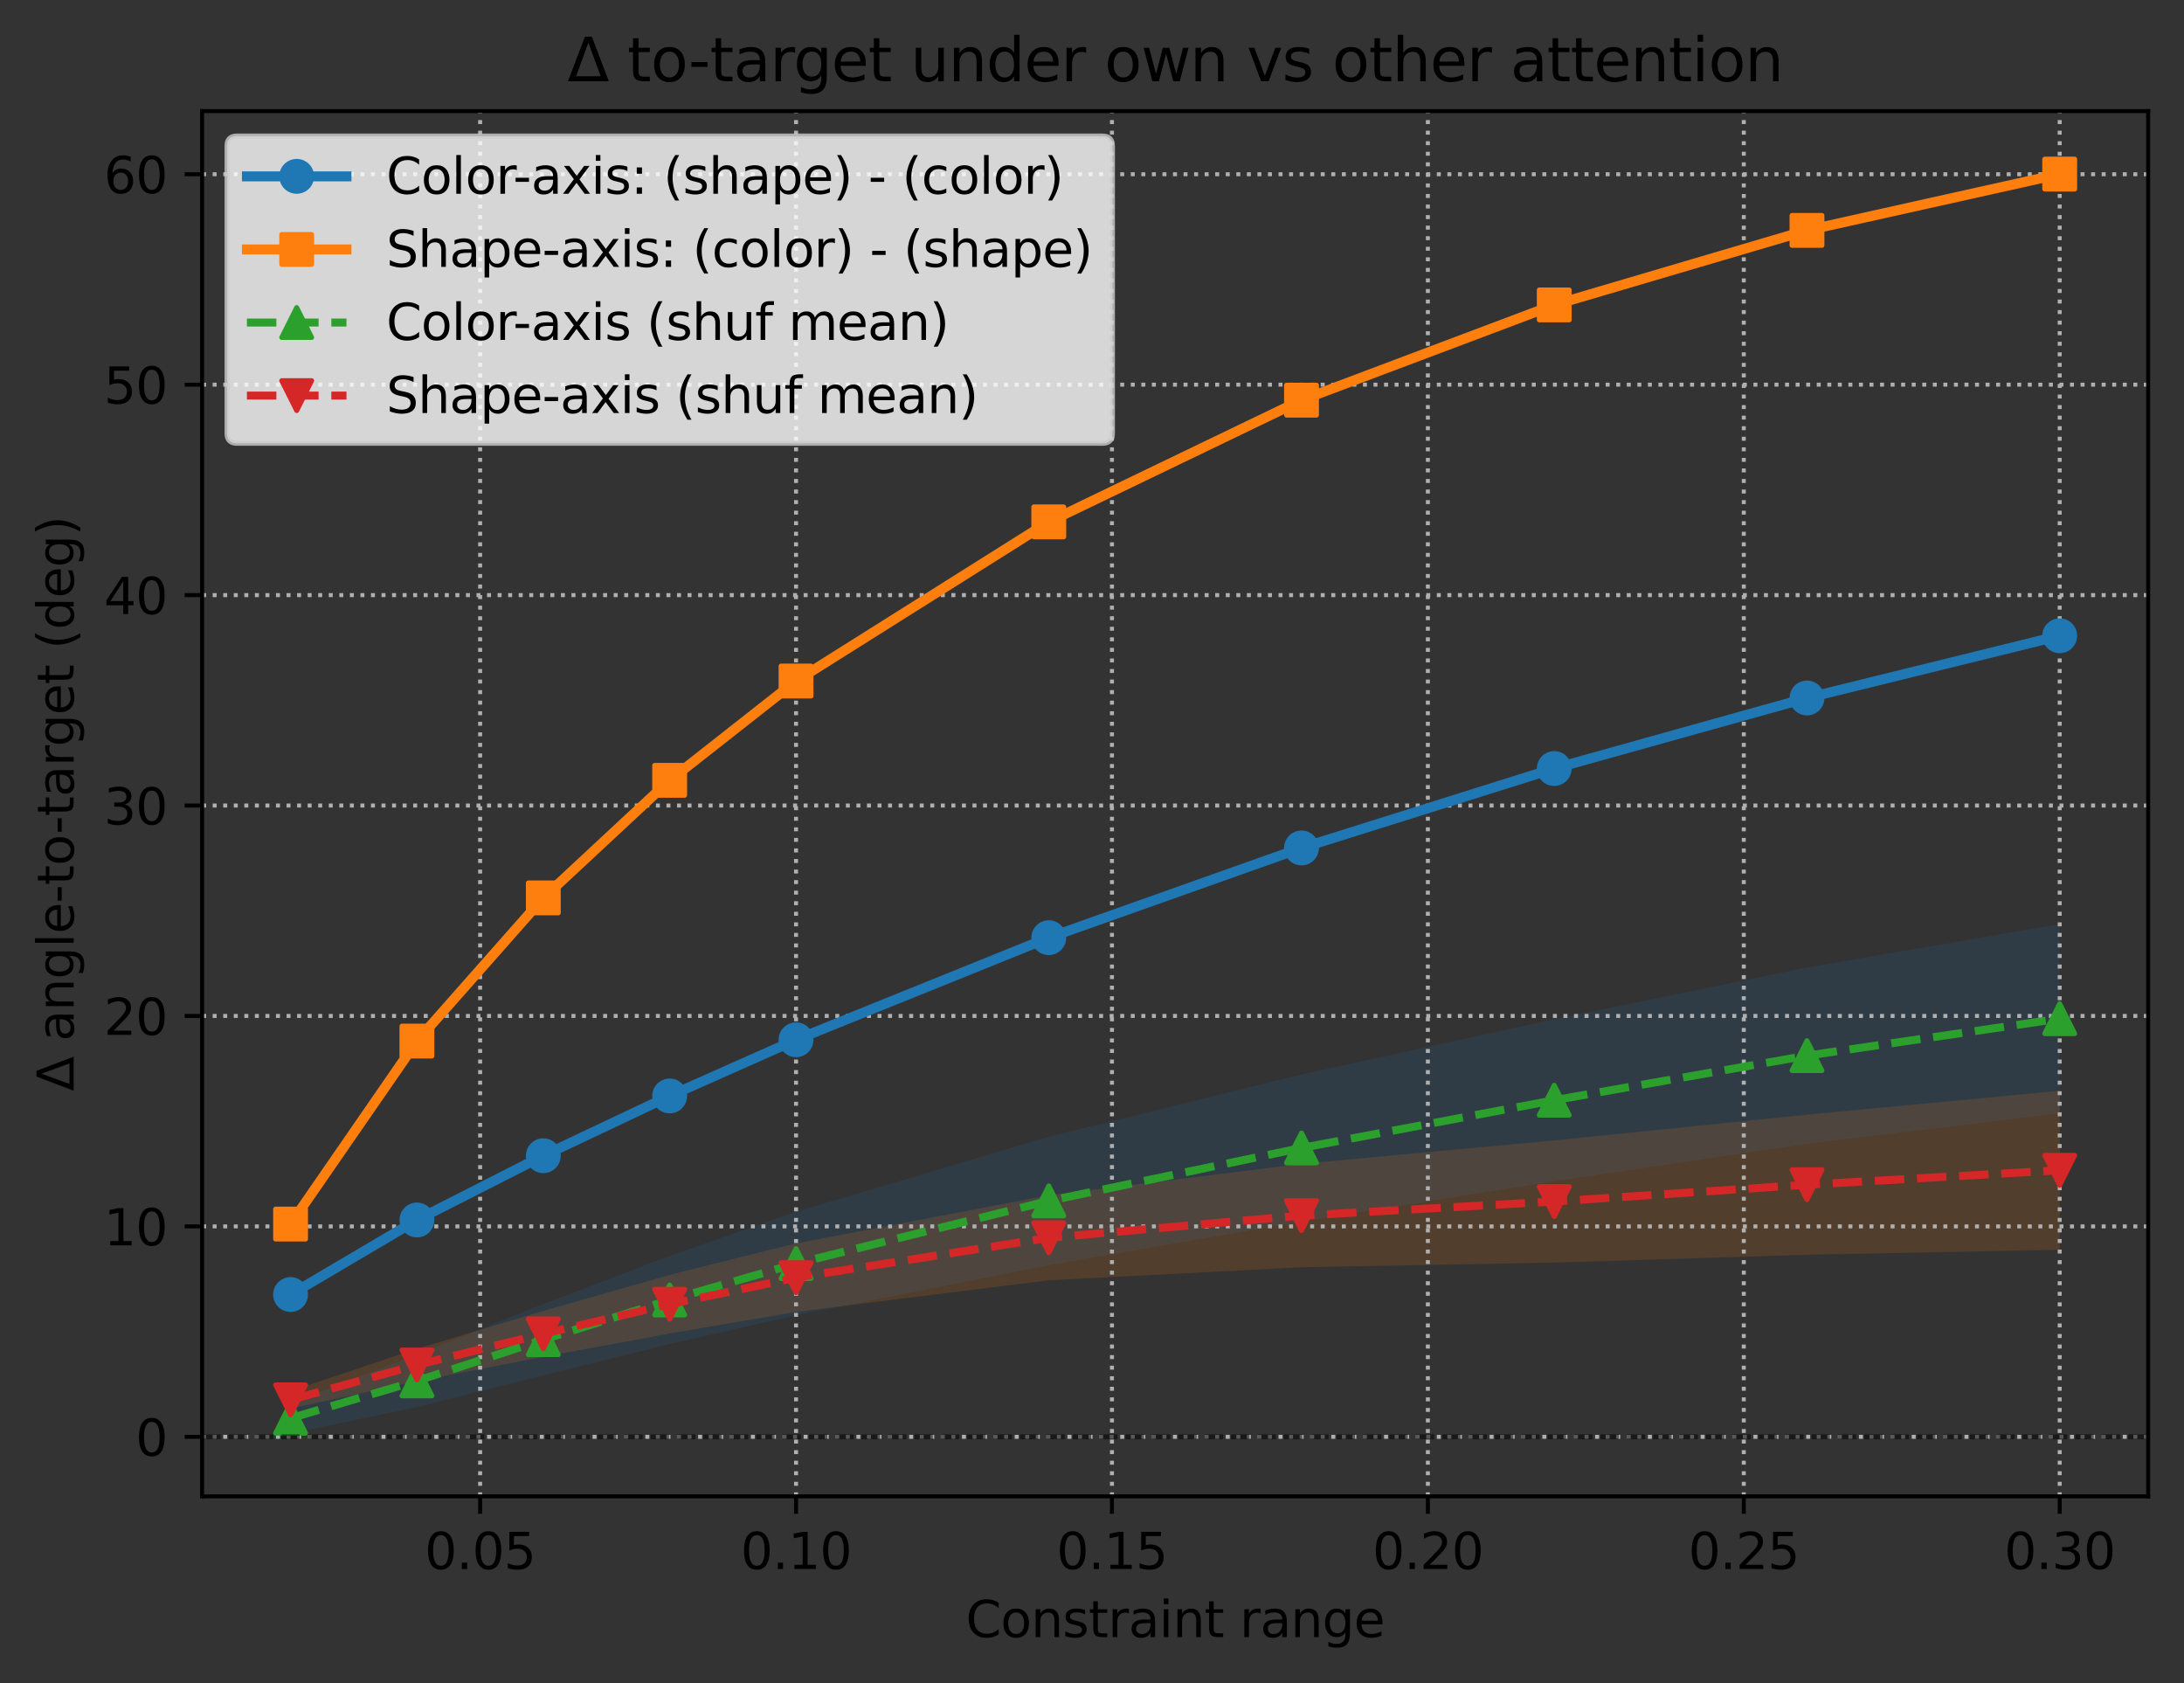 <?xml version="1.0" encoding="utf-8" standalone="no"?>
<!DOCTYPE svg PUBLIC "-//W3C//DTD SVG 1.1//EN"
  "http://www.w3.org/Graphics/SVG/1.1/DTD/svg11.dtd">
<svg xmlns:xlink="http://www.w3.org/1999/xlink" width="438.743pt" height="338.074pt" viewBox="0 0 438.743 338.074" xmlns="http://www.w3.org/2000/svg" version="1.1">
 <rect x="0" y="0" width="438.743" height="338.074" fill="#333333" stroke="none"/>
 <defs>
  <style type="text/css">*{stroke-linejoin: round; stroke-linecap: butt}</style>
 </defs>
 <g id="figure_1">
  <g id="patch_1">
   <path d="M 0 338.074 
L 438.743 338.074 
L 438.743 0 
L 0 0 
L 0 338.074 
z
" style="fill: none"/>
  </g>
  <g id="axes_1">
   <g id="patch_2">
    <path d="M 40.603 300.518 
L 431.543 300.518 
L 431.543 22.318 
L 40.603 22.318 
L 40.603 300.518 
z
" style="fill: none"/>
   </g>
   <g id="FillBetweenPolyCollection_1">
    <path d="M 58.373 281.789 
L 58.373 287.873 
L 83.759 282.587 
L 109.145 276.206 
L 134.53 269.927 
L 159.916 264.142 
L 210.687 254.07 
L 261.459 245.3 
L 312.23 237.211 
L 363.002 229.708 
L 413.773 223.571 
L 413.773 185.605 
L 413.773 185.605 
L 363.002 194.313 
L 312.23 204.711 
L 261.459 215.791 
L 210.687 228.298 
L 159.916 243.391 
L 134.53 252.239 
L 109.145 261.918 
L 83.759 272.067 
L 58.373 281.789 
z
" clip-path="url(#paa97d9db4c)" style="fill: #1f77b4; fill-opacity: 0.15"/>
   </g>
   <g id="FillBetweenPolyCollection_2">
    <path d="M 58.373 279.397 
L 58.373 282.879 
L 83.759 277.387 
L 109.145 272.493 
L 134.53 267.812 
L 159.916 263.473 
L 210.687 257.122 
L 261.459 254.511 
L 312.23 253.576 
L 363.002 252.004 
L 413.773 250.994 
L 413.773 219.079 
L 413.773 219.079 
L 363.002 223.868 
L 312.23 229.037 
L 261.459 233.751 
L 210.687 240.055 
L 159.916 249.724 
L 134.53 256.053 
L 109.145 263.281 
L 83.759 270.883 
L 58.373 279.397 
z
" clip-path="url(#paa97d9db4c)" style="fill: #ff7f0e; fill-opacity: 0.15"/>
   </g>
   <g id="matplotlib.axis_1">
    <g id="xtick_1">
     <g id="line2d_1">
      <path d="M 96.452 300.518 
L 96.452 22.318 
" clip-path="url(#paa97d9db4c)" style="fill: none; stroke-dasharray: 0.8,1.32; stroke-dashoffset: 0; stroke: #b0b0b0; stroke-width: 0.8"/>
     </g>
     <g id="line2d_2">
      <defs>
       <path id="m8a2920f077" d="M 0 0 
L 0 3.5 
" style="stroke: #000000; stroke-width: 0.8"/>
      </defs>
      <g>
       <use xlink:href="#m8a2920f077" x="96.452" y="300.518" style="stroke: #000000; stroke-width: 0.8"/>
      </g>
     </g>
     <g id="text_1">
      <!-- 0.05 -->
      <g transform="translate(85.319 315.117) scale(0.1 -0.1)">
       <defs>
        <path id="DejaVuSans-30" d="M 2034 4250 
Q 1547 4250 1301 3770 
Q 1056 3291 1056 2328 
Q 1056 1369 1301 889 
Q 1547 409 2034 409 
Q 2525 409 2770 889 
Q 3016 1369 3016 2328 
Q 3016 3291 2770 3770 
Q 2525 4250 2034 4250 
z
M 2034 4750 
Q 2819 4750 3233 4129 
Q 3647 3509 3647 2328 
Q 3647 1150 3233 529 
Q 2819 -91 2034 -91 
Q 1250 -91 836 529 
Q 422 1150 422 2328 
Q 422 3509 836 4129 
Q 1250 4750 2034 4750 
z
" transform="scale(0.016)"/>
        <path id="DejaVuSans-2e" d="M 684 794 
L 1344 794 
L 1344 0 
L 684 0 
L 684 794 
z
" transform="scale(0.016)"/>
        <path id="DejaVuSans-35" d="M 691 4666 
L 3169 4666 
L 3169 4134 
L 1269 4134 
L 1269 2991 
Q 1406 3038 1543 3061 
Q 1681 3084 1819 3084 
Q 2600 3084 3056 2656 
Q 3513 2228 3513 1497 
Q 3513 744 3044 326 
Q 2575 -91 1722 -91 
Q 1428 -91 1123 -41 
Q 819 9 494 109 
L 494 744 
Q 775 591 1075 516 
Q 1375 441 1709 441 
Q 2250 441 2565 725 
Q 2881 1009 2881 1497 
Q 2881 1984 2565 2268 
Q 2250 2553 1709 2553 
Q 1456 2553 1204 2497 
Q 953 2441 691 2322 
L 691 4666 
z
" transform="scale(0.016)"/>
       </defs>
       <use xlink:href="#DejaVuSans-30"/>
       <use xlink:href="#DejaVuSans-2e" transform="translate(63.623 0)"/>
       <use xlink:href="#DejaVuSans-30" transform="translate(95.41 0)"/>
       <use xlink:href="#DejaVuSans-35" transform="translate(159.033 0)"/>
      </g>
     </g>
    </g>
    <g id="xtick_2">
     <g id="line2d_3">
      <path d="M 159.916 300.518 
L 159.916 22.318 
" clip-path="url(#paa97d9db4c)" style="fill: none; stroke-dasharray: 0.8,1.32; stroke-dashoffset: 0; stroke: #b0b0b0; stroke-width: 0.8"/>
     </g>
     <g id="line2d_4">
      <g>
       <use xlink:href="#m8a2920f077" x="159.916" y="300.518" style="stroke: #000000; stroke-width: 0.8"/>
      </g>
     </g>
     <g id="text_2">
      <!-- 0.10 -->
      <g transform="translate(148.783 315.117) scale(0.1 -0.1)">
       <defs>
        <path id="DejaVuSans-31" d="M 794 531 
L 1825 531 
L 1825 4091 
L 703 3866 
L 703 4441 
L 1819 4666 
L 2450 4666 
L 2450 531 
L 3481 531 
L 3481 0 
L 794 0 
L 794 531 
z
" transform="scale(0.016)"/>
       </defs>
       <use xlink:href="#DejaVuSans-30"/>
       <use xlink:href="#DejaVuSans-2e" transform="translate(63.623 0)"/>
       <use xlink:href="#DejaVuSans-31" transform="translate(95.41 0)"/>
       <use xlink:href="#DejaVuSans-30" transform="translate(159.033 0)"/>
      </g>
     </g>
    </g>
    <g id="xtick_3">
     <g id="line2d_5">
      <path d="M 223.38 300.518 
L 223.38 22.318 
" clip-path="url(#paa97d9db4c)" style="fill: none; stroke-dasharray: 0.8,1.32; stroke-dashoffset: 0; stroke: #b0b0b0; stroke-width: 0.8"/>
     </g>
     <g id="line2d_6">
      <g>
       <use xlink:href="#m8a2920f077" x="223.38" y="300.518" style="stroke: #000000; stroke-width: 0.8"/>
      </g>
     </g>
     <g id="text_3">
      <!-- 0.15 -->
      <g transform="translate(212.247 315.117) scale(0.1 -0.1)">
       <use xlink:href="#DejaVuSans-30"/>
       <use xlink:href="#DejaVuSans-2e" transform="translate(63.623 0)"/>
       <use xlink:href="#DejaVuSans-31" transform="translate(95.41 0)"/>
       <use xlink:href="#DejaVuSans-35" transform="translate(159.033 0)"/>
      </g>
     </g>
    </g>
    <g id="xtick_4">
     <g id="line2d_7">
      <path d="M 286.845 300.518 
L 286.845 22.318 
" clip-path="url(#paa97d9db4c)" style="fill: none; stroke-dasharray: 0.8,1.32; stroke-dashoffset: 0; stroke: #b0b0b0; stroke-width: 0.8"/>
     </g>
     <g id="line2d_8">
      <g>
       <use xlink:href="#m8a2920f077" x="286.845" y="300.518" style="stroke: #000000; stroke-width: 0.8"/>
      </g>
     </g>
     <g id="text_4">
      <!-- 0.20 -->
      <g transform="translate(275.712 315.117) scale(0.1 -0.1)">
       <defs>
        <path id="DejaVuSans-32" d="M 1228 531 
L 3431 531 
L 3431 0 
L 469 0 
L 469 531 
Q 828 903 1448 1529 
Q 2069 2156 2228 2338 
Q 2531 2678 2651 2914 
Q 2772 3150 2772 3378 
Q 2772 3750 2511 3984 
Q 2250 4219 1831 4219 
Q 1534 4219 1204 4116 
Q 875 4013 500 3803 
L 500 4441 
Q 881 4594 1212 4672 
Q 1544 4750 1819 4750 
Q 2544 4750 2975 4387 
Q 3406 4025 3406 3419 
Q 3406 3131 3298 2873 
Q 3191 2616 2906 2266 
Q 2828 2175 2409 1742 
Q 1991 1309 1228 531 
z
" transform="scale(0.016)"/>
       </defs>
       <use xlink:href="#DejaVuSans-30"/>
       <use xlink:href="#DejaVuSans-2e" transform="translate(63.623 0)"/>
       <use xlink:href="#DejaVuSans-32" transform="translate(95.41 0)"/>
       <use xlink:href="#DejaVuSans-30" transform="translate(159.033 0)"/>
      </g>
     </g>
    </g>
    <g id="xtick_5">
     <g id="line2d_9">
      <path d="M 350.309 300.518 
L 350.309 22.318 
" clip-path="url(#paa97d9db4c)" style="fill: none; stroke-dasharray: 0.8,1.32; stroke-dashoffset: 0; stroke: #b0b0b0; stroke-width: 0.8"/>
     </g>
     <g id="line2d_10">
      <g>
       <use xlink:href="#m8a2920f077" x="350.309" y="300.518" style="stroke: #000000; stroke-width: 0.8"/>
      </g>
     </g>
     <g id="text_5">
      <!-- 0.25 -->
      <g transform="translate(339.176 315.117) scale(0.1 -0.1)">
       <use xlink:href="#DejaVuSans-30"/>
       <use xlink:href="#DejaVuSans-2e" transform="translate(63.623 0)"/>
       <use xlink:href="#DejaVuSans-32" transform="translate(95.41 0)"/>
       <use xlink:href="#DejaVuSans-35" transform="translate(159.033 0)"/>
      </g>
     </g>
    </g>
    <g id="xtick_6">
     <g id="line2d_11">
      <path d="M 413.773 300.518 
L 413.773 22.318 
" clip-path="url(#paa97d9db4c)" style="fill: none; stroke-dasharray: 0.8,1.32; stroke-dashoffset: 0; stroke: #b0b0b0; stroke-width: 0.8"/>
     </g>
     <g id="line2d_12">
      <g>
       <use xlink:href="#m8a2920f077" x="413.773" y="300.518" style="stroke: #000000; stroke-width: 0.8"/>
      </g>
     </g>
     <g id="text_6">
      <!-- 0.30 -->
      <g transform="translate(402.64 315.117) scale(0.1 -0.1)">
       <defs>
        <path id="DejaVuSans-33" d="M 2597 2516 
Q 3050 2419 3304 2112 
Q 3559 1806 3559 1356 
Q 3559 666 3084 287 
Q 2609 -91 1734 -91 
Q 1441 -91 1130 -33 
Q 819 25 488 141 
L 488 750 
Q 750 597 1062 519 
Q 1375 441 1716 441 
Q 2309 441 2620 675 
Q 2931 909 2931 1356 
Q 2931 1769 2642 2001 
Q 2353 2234 1838 2234 
L 1294 2234 
L 1294 2753 
L 1863 2753 
Q 2328 2753 2575 2939 
Q 2822 3125 2822 3475 
Q 2822 3834 2567 4026 
Q 2313 4219 1838 4219 
Q 1578 4219 1281 4162 
Q 984 4106 628 3988 
L 628 4550 
Q 988 4650 1302 4700 
Q 1616 4750 1894 4750 
Q 2613 4750 3031 4423 
Q 3450 4097 3450 3541 
Q 3450 3153 3228 2886 
Q 3006 2619 2597 2516 
z
" transform="scale(0.016)"/>
       </defs>
       <use xlink:href="#DejaVuSans-30"/>
       <use xlink:href="#DejaVuSans-2e" transform="translate(63.623 0)"/>
       <use xlink:href="#DejaVuSans-33" transform="translate(95.41 0)"/>
       <use xlink:href="#DejaVuSans-30" transform="translate(159.033 0)"/>
      </g>
     </g>
    </g>
    <g id="text_7">
     <!-- Constraint range -->
     <g transform="translate(194.023 328.795) scale(0.1 -0.1)">
      <defs>
       <path id="DejaVuSans-43" d="M 4122 4306 
L 4122 3641 
Q 3803 3938 3442 4084 
Q 3081 4231 2675 4231 
Q 1875 4231 1450 3742 
Q 1025 3253 1025 2328 
Q 1025 1406 1450 917 
Q 1875 428 2675 428 
Q 3081 428 3442 575 
Q 3803 722 4122 1019 
L 4122 359 
Q 3791 134 3420 21 
Q 3050 -91 2638 -91 
Q 1578 -91 968 557 
Q 359 1206 359 2328 
Q 359 3453 968 4101 
Q 1578 4750 2638 4750 
Q 3056 4750 3426 4639 
Q 3797 4528 4122 4306 
z
" transform="scale(0.016)"/>
       <path id="DejaVuSans-6f" d="M 1959 3097 
Q 1497 3097 1228 2736 
Q 959 2375 959 1747 
Q 959 1119 1226 758 
Q 1494 397 1959 397 
Q 2419 397 2687 759 
Q 2956 1122 2956 1747 
Q 2956 2369 2687 2733 
Q 2419 3097 1959 3097 
z
M 1959 3584 
Q 2709 3584 3137 3096 
Q 3566 2609 3566 1747 
Q 3566 888 3137 398 
Q 2709 -91 1959 -91 
Q 1206 -91 779 398 
Q 353 888 353 1747 
Q 353 2609 779 3096 
Q 1206 3584 1959 3584 
z
" transform="scale(0.016)"/>
       <path id="DejaVuSans-6e" d="M 3513 2113 
L 3513 0 
L 2938 0 
L 2938 2094 
Q 2938 2591 2744 2837 
Q 2550 3084 2163 3084 
Q 1697 3084 1428 2787 
Q 1159 2491 1159 1978 
L 1159 0 
L 581 0 
L 581 3500 
L 1159 3500 
L 1159 2956 
Q 1366 3272 1645 3428 
Q 1925 3584 2291 3584 
Q 2894 3584 3203 3211 
Q 3513 2838 3513 2113 
z
" transform="scale(0.016)"/>
       <path id="DejaVuSans-73" d="M 2834 3397 
L 2834 2853 
Q 2591 2978 2328 3040 
Q 2066 3103 1784 3103 
Q 1356 3103 1142 2972 
Q 928 2841 928 2578 
Q 928 2378 1081 2264 
Q 1234 2150 1697 2047 
L 1894 2003 
Q 2506 1872 2764 1633 
Q 3022 1394 3022 966 
Q 3022 478 2636 193 
Q 2250 -91 1575 -91 
Q 1294 -91 989 -36 
Q 684 19 347 128 
L 347 722 
Q 666 556 975 473 
Q 1284 391 1588 391 
Q 1994 391 2212 530 
Q 2431 669 2431 922 
Q 2431 1156 2273 1281 
Q 2116 1406 1581 1522 
L 1381 1569 
Q 847 1681 609 1914 
Q 372 2147 372 2553 
Q 372 3047 722 3315 
Q 1072 3584 1716 3584 
Q 2034 3584 2315 3537 
Q 2597 3491 2834 3397 
z
" transform="scale(0.016)"/>
       <path id="DejaVuSans-74" d="M 1172 4494 
L 1172 3500 
L 2356 3500 
L 2356 3053 
L 1172 3053 
L 1172 1153 
Q 1172 725 1289 603 
Q 1406 481 1766 481 
L 2356 481 
L 2356 0 
L 1766 0 
Q 1100 0 847 248 
Q 594 497 594 1153 
L 594 3053 
L 172 3053 
L 172 3500 
L 594 3500 
L 594 4494 
L 1172 4494 
z
" transform="scale(0.016)"/>
       <path id="DejaVuSans-72" d="M 2631 2963 
Q 2534 3019 2420 3045 
Q 2306 3072 2169 3072 
Q 1681 3072 1420 2755 
Q 1159 2438 1159 1844 
L 1159 0 
L 581 0 
L 581 3500 
L 1159 3500 
L 1159 2956 
Q 1341 3275 1631 3429 
Q 1922 3584 2338 3584 
Q 2397 3584 2469 3576 
Q 2541 3569 2628 3553 
L 2631 2963 
z
" transform="scale(0.016)"/>
       <path id="DejaVuSans-61" d="M 2194 1759 
Q 1497 1759 1228 1600 
Q 959 1441 959 1056 
Q 959 750 1161 570 
Q 1363 391 1709 391 
Q 2188 391 2477 730 
Q 2766 1069 2766 1631 
L 2766 1759 
L 2194 1759 
z
M 3341 1997 
L 3341 0 
L 2766 0 
L 2766 531 
Q 2569 213 2275 61 
Q 1981 -91 1556 -91 
Q 1019 -91 701 211 
Q 384 513 384 1019 
Q 384 1609 779 1909 
Q 1175 2209 1959 2209 
L 2766 2209 
L 2766 2266 
Q 2766 2663 2505 2880 
Q 2244 3097 1772 3097 
Q 1472 3097 1187 3025 
Q 903 2953 641 2809 
L 641 3341 
Q 956 3463 1253 3523 
Q 1550 3584 1831 3584 
Q 2591 3584 2966 3190 
Q 3341 2797 3341 1997 
z
" transform="scale(0.016)"/>
       <path id="DejaVuSans-69" d="M 603 3500 
L 1178 3500 
L 1178 0 
L 603 0 
L 603 3500 
z
M 603 4863 
L 1178 4863 
L 1178 4134 
L 603 4134 
L 603 4863 
z
" transform="scale(0.016)"/>
       <path id="DejaVuSans-20" transform="scale(0.016)"/>
       <path id="DejaVuSans-67" d="M 2906 1791 
Q 2906 2416 2648 2759 
Q 2391 3103 1925 3103 
Q 1463 3103 1205 2759 
Q 947 2416 947 1791 
Q 947 1169 1205 825 
Q 1463 481 1925 481 
Q 2391 481 2648 825 
Q 2906 1169 2906 1791 
z
M 3481 434 
Q 3481 -459 3084 -895 
Q 2688 -1331 1869 -1331 
Q 1566 -1331 1297 -1286 
Q 1028 -1241 775 -1147 
L 775 -588 
Q 1028 -725 1275 -790 
Q 1522 -856 1778 -856 
Q 2344 -856 2625 -561 
Q 2906 -266 2906 331 
L 2906 616 
Q 2728 306 2450 153 
Q 2172 0 1784 0 
Q 1141 0 747 490 
Q 353 981 353 1791 
Q 353 2603 747 3093 
Q 1141 3584 1784 3584 
Q 2172 3584 2450 3431 
Q 2728 3278 2906 2969 
L 2906 3500 
L 3481 3500 
L 3481 434 
z
" transform="scale(0.016)"/>
       <path id="DejaVuSans-65" d="M 3597 1894 
L 3597 1613 
L 953 1613 
Q 991 1019 1311 708 
Q 1631 397 2203 397 
Q 2534 397 2845 478 
Q 3156 559 3463 722 
L 3463 178 
Q 3153 47 2828 -22 
Q 2503 -91 2169 -91 
Q 1331 -91 842 396 
Q 353 884 353 1716 
Q 353 2575 817 3079 
Q 1281 3584 2069 3584 
Q 2775 3584 3186 3129 
Q 3597 2675 3597 1894 
z
M 3022 2063 
Q 3016 2534 2758 2815 
Q 2500 3097 2075 3097 
Q 1594 3097 1305 2825 
Q 1016 2553 972 2059 
L 3022 2063 
z
" transform="scale(0.016)"/>
      </defs>
      <use xlink:href="#DejaVuSans-43"/>
      <use xlink:href="#DejaVuSans-6f" transform="translate(69.824 0)"/>
      <use xlink:href="#DejaVuSans-6e" transform="translate(131.006 0)"/>
      <use xlink:href="#DejaVuSans-73" transform="translate(194.385 0)"/>
      <use xlink:href="#DejaVuSans-74" transform="translate(246.484 0)"/>
      <use xlink:href="#DejaVuSans-72" transform="translate(285.693 0)"/>
      <use xlink:href="#DejaVuSans-61" transform="translate(326.807 0)"/>
      <use xlink:href="#DejaVuSans-69" transform="translate(388.086 0)"/>
      <use xlink:href="#DejaVuSans-6e" transform="translate(415.869 0)"/>
      <use xlink:href="#DejaVuSans-74" transform="translate(479.248 0)"/>
      <use xlink:href="#DejaVuSans-20" transform="translate(518.457 0)"/>
      <use xlink:href="#DejaVuSans-72" transform="translate(550.244 0)"/>
      <use xlink:href="#DejaVuSans-61" transform="translate(591.357 0)"/>
      <use xlink:href="#DejaVuSans-6e" transform="translate(652.637 0)"/>
      <use xlink:href="#DejaVuSans-67" transform="translate(716.016 0)"/>
      <use xlink:href="#DejaVuSans-65" transform="translate(779.492 0)"/>
     </g>
    </g>
   </g>
   <g id="matplotlib.axis_2">
    <g id="ytick_1">
     <g id="line2d_13">
      <path d="M 40.603 288.563 
L 431.543 288.563 
" clip-path="url(#paa97d9db4c)" style="fill: none; stroke-dasharray: 0.8,1.32; stroke-dashoffset: 0; stroke: #b0b0b0; stroke-width: 0.8"/>
     </g>
     <g id="line2d_14">
      <defs>
       <path id="m195c1da8f1" d="M 0 0 
L -3.5 0 
" style="stroke: #000000; stroke-width: 0.8"/>
      </defs>
      <g>
       <use xlink:href="#m195c1da8f1" x="40.603" y="288.563" style="stroke: #000000; stroke-width: 0.8"/>
      </g>
     </g>
     <g id="text_8">
      <!-- 0 -->
      <g transform="translate(27.241 292.362) scale(0.1 -0.1)">
       <use xlink:href="#DejaVuSans-30"/>
      </g>
     </g>
    </g>
    <g id="ytick_2">
     <g id="line2d_15">
      <path d="M 40.603 246.302 
L 431.543 246.302 
" clip-path="url(#paa97d9db4c)" style="fill: none; stroke-dasharray: 0.8,1.32; stroke-dashoffset: 0; stroke: #b0b0b0; stroke-width: 0.8"/>
     </g>
     <g id="line2d_16">
      <g>
       <use xlink:href="#m195c1da8f1" x="40.603" y="246.302" style="stroke: #000000; stroke-width: 0.8"/>
      </g>
     </g>
     <g id="text_9">
      <!-- 10 -->
      <g transform="translate(20.878 250.101) scale(0.1 -0.1)">
       <use xlink:href="#DejaVuSans-31"/>
       <use xlink:href="#DejaVuSans-30" transform="translate(63.623 0)"/>
      </g>
     </g>
    </g>
    <g id="ytick_3">
     <g id="line2d_17">
      <path d="M 40.603 204.04 
L 431.543 204.04 
" clip-path="url(#paa97d9db4c)" style="fill: none; stroke-dasharray: 0.8,1.32; stroke-dashoffset: 0; stroke: #b0b0b0; stroke-width: 0.8"/>
     </g>
     <g id="line2d_18">
      <g>
       <use xlink:href="#m195c1da8f1" x="40.603" y="204.04" style="stroke: #000000; stroke-width: 0.8"/>
      </g>
     </g>
     <g id="text_10">
      <!-- 20 -->
      <g transform="translate(20.878 207.84) scale(0.1 -0.1)">
       <use xlink:href="#DejaVuSans-32"/>
       <use xlink:href="#DejaVuSans-30" transform="translate(63.623 0)"/>
      </g>
     </g>
    </g>
    <g id="ytick_4">
     <g id="line2d_19">
      <path d="M 40.603 161.779 
L 431.543 161.779 
" clip-path="url(#paa97d9db4c)" style="fill: none; stroke-dasharray: 0.8,1.32; stroke-dashoffset: 0; stroke: #b0b0b0; stroke-width: 0.8"/>
     </g>
     <g id="line2d_20">
      <g>
       <use xlink:href="#m195c1da8f1" x="40.603" y="161.779" style="stroke: #000000; stroke-width: 0.8"/>
      </g>
     </g>
     <g id="text_11">
      <!-- 30 -->
      <g transform="translate(20.878 165.578) scale(0.1 -0.1)">
       <use xlink:href="#DejaVuSans-33"/>
       <use xlink:href="#DejaVuSans-30" transform="translate(63.623 0)"/>
      </g>
     </g>
    </g>
    <g id="ytick_5">
     <g id="line2d_21">
      <path d="M 40.603 119.518 
L 431.543 119.518 
" clip-path="url(#paa97d9db4c)" style="fill: none; stroke-dasharray: 0.8,1.32; stroke-dashoffset: 0; stroke: #b0b0b0; stroke-width: 0.8"/>
     </g>
     <g id="line2d_22">
      <g>
       <use xlink:href="#m195c1da8f1" x="40.603" y="119.518" style="stroke: #000000; stroke-width: 0.8"/>
      </g>
     </g>
     <g id="text_12">
      <!-- 40 -->
      <g transform="translate(20.878 123.317) scale(0.1 -0.1)">
       <defs>
        <path id="DejaVuSans-34" d="M 2419 4116 
L 825 1625 
L 2419 1625 
L 2419 4116 
z
M 2253 4666 
L 3047 4666 
L 3047 1625 
L 3713 1625 
L 3713 1100 
L 3047 1100 
L 3047 0 
L 2419 0 
L 2419 1100 
L 313 1100 
L 313 1709 
L 2253 4666 
z
" transform="scale(0.016)"/>
       </defs>
       <use xlink:href="#DejaVuSans-34"/>
       <use xlink:href="#DejaVuSans-30" transform="translate(63.623 0)"/>
      </g>
     </g>
    </g>
    <g id="ytick_6">
     <g id="line2d_23">
      <path d="M 40.603 77.256 
L 431.543 77.256 
" clip-path="url(#paa97d9db4c)" style="fill: none; stroke-dasharray: 0.8,1.32; stroke-dashoffset: 0; stroke: #b0b0b0; stroke-width: 0.8"/>
     </g>
     <g id="line2d_24">
      <g>
       <use xlink:href="#m195c1da8f1" x="40.603" y="77.256" style="stroke: #000000; stroke-width: 0.8"/>
      </g>
     </g>
     <g id="text_13">
      <!-- 50 -->
      <g transform="translate(20.878 81.055) scale(0.1 -0.1)">
       <use xlink:href="#DejaVuSans-35"/>
       <use xlink:href="#DejaVuSans-30" transform="translate(63.623 0)"/>
      </g>
     </g>
    </g>
    <g id="ytick_7">
     <g id="line2d_25">
      <path d="M 40.603 34.995 
L 431.543 34.995 
" clip-path="url(#paa97d9db4c)" style="fill: none; stroke-dasharray: 0.8,1.32; stroke-dashoffset: 0; stroke: #b0b0b0; stroke-width: 0.8"/>
     </g>
     <g id="line2d_26">
      <g>
       <use xlink:href="#m195c1da8f1" x="40.603" y="34.995" style="stroke: #000000; stroke-width: 0.8"/>
      </g>
     </g>
     <g id="text_14">
      <!-- 60 -->
      <g transform="translate(20.878 38.794) scale(0.1 -0.1)">
       <defs>
        <path id="DejaVuSans-36" d="M 2113 2584 
Q 1688 2584 1439 2293 
Q 1191 2003 1191 1497 
Q 1191 994 1439 701 
Q 1688 409 2113 409 
Q 2538 409 2786 701 
Q 3034 994 3034 1497 
Q 3034 2003 2786 2293 
Q 2538 2584 2113 2584 
z
M 3366 4563 
L 3366 3988 
Q 3128 4100 2886 4159 
Q 2644 4219 2406 4219 
Q 1781 4219 1451 3797 
Q 1122 3375 1075 2522 
Q 1259 2794 1537 2939 
Q 1816 3084 2150 3084 
Q 2853 3084 3261 2657 
Q 3669 2231 3669 1497 
Q 3669 778 3244 343 
Q 2819 -91 2113 -91 
Q 1303 -91 875 529 
Q 447 1150 447 2328 
Q 447 3434 972 4092 
Q 1497 4750 2381 4750 
Q 2619 4750 2861 4703 
Q 3103 4656 3366 4563 
z
" transform="scale(0.016)"/>
       </defs>
       <use xlink:href="#DejaVuSans-36"/>
       <use xlink:href="#DejaVuSans-30" transform="translate(63.623 0)"/>
      </g>
     </g>
    </g>
    <g id="text_15">
     <!-- Δ angle-to-target (deg) -->
     <g transform="translate(14.798 219.14) rotate(-90) scale(0.1 -0.1)">
      <defs>
       <path id="DejaVuSans-394" d="M 2188 4044 
L 906 525 
L 3472 525 
L 2188 4044 
z
M 50 0 
L 1831 4666 
L 2547 4666 
L 4325 0 
L 50 0 
z
" transform="scale(0.016)"/>
       <path id="DejaVuSans-6c" d="M 603 4863 
L 1178 4863 
L 1178 0 
L 603 0 
L 603 4863 
z
" transform="scale(0.016)"/>
       <path id="DejaVuSans-2d" d="M 313 2009 
L 1997 2009 
L 1997 1497 
L 313 1497 
L 313 2009 
z
" transform="scale(0.016)"/>
       <path id="DejaVuSans-28" d="M 1984 4856 
Q 1566 4138 1362 3434 
Q 1159 2731 1159 2009 
Q 1159 1288 1364 580 
Q 1569 -128 1984 -844 
L 1484 -844 
Q 1016 -109 783 600 
Q 550 1309 550 2009 
Q 550 2706 781 3412 
Q 1013 4119 1484 4856 
L 1984 4856 
z
" transform="scale(0.016)"/>
       <path id="DejaVuSans-64" d="M 2906 2969 
L 2906 4863 
L 3481 4863 
L 3481 0 
L 2906 0 
L 2906 525 
Q 2725 213 2448 61 
Q 2172 -91 1784 -91 
Q 1150 -91 751 415 
Q 353 922 353 1747 
Q 353 2572 751 3078 
Q 1150 3584 1784 3584 
Q 2172 3584 2448 3432 
Q 2725 3281 2906 2969 
z
M 947 1747 
Q 947 1113 1208 752 
Q 1469 391 1925 391 
Q 2381 391 2643 752 
Q 2906 1113 2906 1747 
Q 2906 2381 2643 2742 
Q 2381 3103 1925 3103 
Q 1469 3103 1208 2742 
Q 947 2381 947 1747 
z
" transform="scale(0.016)"/>
       <path id="DejaVuSans-29" d="M 513 4856 
L 1013 4856 
Q 1481 4119 1714 3412 
Q 1947 2706 1947 2009 
Q 1947 1309 1714 600 
Q 1481 -109 1013 -844 
L 513 -844 
Q 928 -128 1133 580 
Q 1338 1288 1338 2009 
Q 1338 2731 1133 3434 
Q 928 4138 513 4856 
z
" transform="scale(0.016)"/>
      </defs>
      <use xlink:href="#DejaVuSans-394"/>
      <use xlink:href="#DejaVuSans-20" transform="translate(68.408 0)"/>
      <use xlink:href="#DejaVuSans-61" transform="translate(100.195 0)"/>
      <use xlink:href="#DejaVuSans-6e" transform="translate(161.475 0)"/>
      <use xlink:href="#DejaVuSans-67" transform="translate(224.854 0)"/>
      <use xlink:href="#DejaVuSans-6c" transform="translate(288.33 0)"/>
      <use xlink:href="#DejaVuSans-65" transform="translate(316.113 0)"/>
      <use xlink:href="#DejaVuSans-2d" transform="translate(377.637 0)"/>
      <use xlink:href="#DejaVuSans-74" transform="translate(413.721 0)"/>
      <use xlink:href="#DejaVuSans-6f" transform="translate(452.93 0)"/>
      <use xlink:href="#DejaVuSans-2d" transform="translate(515.986 0)"/>
      <use xlink:href="#DejaVuSans-74" transform="translate(552.07 0)"/>
      <use xlink:href="#DejaVuSans-61" transform="translate(591.279 0)"/>
      <use xlink:href="#DejaVuSans-72" transform="translate(652.559 0)"/>
      <use xlink:href="#DejaVuSans-67" transform="translate(691.922 0)"/>
      <use xlink:href="#DejaVuSans-65" transform="translate(755.398 0)"/>
      <use xlink:href="#DejaVuSans-74" transform="translate(816.922 0)"/>
      <use xlink:href="#DejaVuSans-20" transform="translate(856.131 0)"/>
      <use xlink:href="#DejaVuSans-28" transform="translate(887.918 0)"/>
      <use xlink:href="#DejaVuSans-64" transform="translate(926.932 0)"/>
      <use xlink:href="#DejaVuSans-65" transform="translate(990.408 0)"/>
      <use xlink:href="#DejaVuSans-67" transform="translate(1051.932 0)"/>
      <use xlink:href="#DejaVuSans-29" transform="translate(1115.408 0)"/>
     </g>
    </g>
   </g>
   <g id="line2d_27">
    <path d="M 58.373 259.993 
L 83.759 245.017 
L 109.145 232.111 
L 134.53 220.106 
L 159.916 208.825 
L 210.687 188.322 
L 261.459 170.299 
L 312.23 154.347 
L 363.002 140.182 
L 413.773 127.687 
" clip-path="url(#paa97d9db4c)" style="fill: none; stroke: #1f77b4; stroke-width: 2; stroke-linecap: square"/>
    <defs>
     <path id="m9521f05e13" d="M 0 3 
C 0.796 3 1.559 2.684 2.121 2.121 
C 2.684 1.559 3 0.796 3 0 
C 3 -0.796 2.684 -1.559 2.121 -2.121 
C 1.559 -2.684 0.796 -3 0 -3 
C -0.796 -3 -1.559 -2.684 -2.121 -2.121 
C -2.684 -1.559 -3 -0.796 -3 0 
C -3 0.796 -2.684 1.559 -2.121 2.121 
C -1.559 2.684 -0.796 3 0 3 
z
" style="stroke: #1f77b4"/>
    </defs>
    <g clip-path="url(#paa97d9db4c)">
     <use xlink:href="#m9521f05e13" x="58.373" y="259.993" style="fill: #1f77b4; stroke: #1f77b4"/>
     <use xlink:href="#m9521f05e13" x="83.759" y="245.017" style="fill: #1f77b4; stroke: #1f77b4"/>
     <use xlink:href="#m9521f05e13" x="109.145" y="232.111" style="fill: #1f77b4; stroke: #1f77b4"/>
     <use xlink:href="#m9521f05e13" x="134.53" y="220.106" style="fill: #1f77b4; stroke: #1f77b4"/>
     <use xlink:href="#m9521f05e13" x="159.916" y="208.825" style="fill: #1f77b4; stroke: #1f77b4"/>
     <use xlink:href="#m9521f05e13" x="210.687" y="188.322" style="fill: #1f77b4; stroke: #1f77b4"/>
     <use xlink:href="#m9521f05e13" x="261.459" y="170.299" style="fill: #1f77b4; stroke: #1f77b4"/>
     <use xlink:href="#m9521f05e13" x="312.23" y="154.347" style="fill: #1f77b4; stroke: #1f77b4"/>
     <use xlink:href="#m9521f05e13" x="363.002" y="140.182" style="fill: #1f77b4; stroke: #1f77b4"/>
     <use xlink:href="#m9521f05e13" x="413.773" y="127.687" style="fill: #1f77b4; stroke: #1f77b4"/>
    </g>
   </g>
   <g id="line2d_28">
    <path d="M 58.373 245.84 
L 83.759 209.086 
L 109.145 180.333 
L 134.53 156.717 
L 159.916 136.771 
L 210.687 104.812 
L 261.459 80.363 
L 312.23 61.236 
L 363.002 46.274 
L 413.773 34.964 
" clip-path="url(#paa97d9db4c)" style="fill: none; stroke: #ff7f0e; stroke-width: 2; stroke-linecap: square"/>
    <defs>
     <path id="m77c9b543da" d="M -3 3 
L 3 3 
L 3 -3 
L -3 -3 
z
" style="stroke: #ff7f0e; stroke-linejoin: miter"/>
    </defs>
    <g clip-path="url(#paa97d9db4c)">
     <use xlink:href="#m77c9b543da" x="58.373" y="245.84" style="fill: #ff7f0e; stroke: #ff7f0e; stroke-linejoin: miter"/>
     <use xlink:href="#m77c9b543da" x="83.759" y="209.086" style="fill: #ff7f0e; stroke: #ff7f0e; stroke-linejoin: miter"/>
     <use xlink:href="#m77c9b543da" x="109.145" y="180.333" style="fill: #ff7f0e; stroke: #ff7f0e; stroke-linejoin: miter"/>
     <use xlink:href="#m77c9b543da" x="134.53" y="156.717" style="fill: #ff7f0e; stroke: #ff7f0e; stroke-linejoin: miter"/>
     <use xlink:href="#m77c9b543da" x="159.916" y="136.771" style="fill: #ff7f0e; stroke: #ff7f0e; stroke-linejoin: miter"/>
     <use xlink:href="#m77c9b543da" x="210.687" y="104.812" style="fill: #ff7f0e; stroke: #ff7f0e; stroke-linejoin: miter"/>
     <use xlink:href="#m77c9b543da" x="261.459" y="80.363" style="fill: #ff7f0e; stroke: #ff7f0e; stroke-linejoin: miter"/>
     <use xlink:href="#m77c9b543da" x="312.23" y="61.236" style="fill: #ff7f0e; stroke: #ff7f0e; stroke-linejoin: miter"/>
     <use xlink:href="#m77c9b543da" x="363.002" y="46.274" style="fill: #ff7f0e; stroke: #ff7f0e; stroke-linejoin: miter"/>
     <use xlink:href="#m77c9b543da" x="413.773" y="34.964" style="fill: #ff7f0e; stroke: #ff7f0e; stroke-linejoin: miter"/>
    </g>
   </g>
   <g id="line2d_29">
    <path d="M 58.373 284.831 
L 83.759 277.327 
L 109.145 269.062 
L 134.53 261.083 
L 159.916 253.767 
L 210.687 241.184 
L 261.459 230.546 
L 312.23 220.961 
L 363.002 212.01 
L 413.773 204.588 
" clip-path="url(#paa97d9db4c)" style="fill: none; stroke-dasharray: 5.92,2.56; stroke-dashoffset: 0; stroke: #2ca02c; stroke-width: 1.6"/>
    <defs>
     <path id="m6599b58898" d="M 0 -3 
L -3 3 
L 3 3 
z
" style="stroke: #2ca02c; stroke-linejoin: miter"/>
    </defs>
    <g clip-path="url(#paa97d9db4c)">
     <use xlink:href="#m6599b58898" x="58.373" y="284.831" style="fill: #2ca02c; stroke: #2ca02c; stroke-linejoin: miter"/>
     <use xlink:href="#m6599b58898" x="83.759" y="277.327" style="fill: #2ca02c; stroke: #2ca02c; stroke-linejoin: miter"/>
     <use xlink:href="#m6599b58898" x="109.145" y="269.062" style="fill: #2ca02c; stroke: #2ca02c; stroke-linejoin: miter"/>
     <use xlink:href="#m6599b58898" x="134.53" y="261.083" style="fill: #2ca02c; stroke: #2ca02c; stroke-linejoin: miter"/>
     <use xlink:href="#m6599b58898" x="159.916" y="253.767" style="fill: #2ca02c; stroke: #2ca02c; stroke-linejoin: miter"/>
     <use xlink:href="#m6599b58898" x="210.687" y="241.184" style="fill: #2ca02c; stroke: #2ca02c; stroke-linejoin: miter"/>
     <use xlink:href="#m6599b58898" x="261.459" y="230.546" style="fill: #2ca02c; stroke: #2ca02c; stroke-linejoin: miter"/>
     <use xlink:href="#m6599b58898" x="312.23" y="220.961" style="fill: #2ca02c; stroke: #2ca02c; stroke-linejoin: miter"/>
     <use xlink:href="#m6599b58898" x="363.002" y="212.01" style="fill: #2ca02c; stroke: #2ca02c; stroke-linejoin: miter"/>
     <use xlink:href="#m6599b58898" x="413.773" y="204.588" style="fill: #2ca02c; stroke: #2ca02c; stroke-linejoin: miter"/>
    </g>
   </g>
   <g id="line2d_30">
    <path d="M 58.373 281.138 
L 83.759 274.135 
L 109.145 267.887 
L 134.53 261.933 
L 159.916 256.598 
L 210.687 248.588 
L 261.459 244.131 
L 312.23 241.307 
L 363.002 237.936 
L 413.773 235.037 
" clip-path="url(#paa97d9db4c)" style="fill: none; stroke-dasharray: 5.92,2.56; stroke-dashoffset: 0; stroke: #d62728; stroke-width: 1.6"/>
    <defs>
     <path id="m08d2ca5a3f" d="M -0 3 
L 3 -3 
L -3 -3 
z
" style="stroke: #d62728; stroke-linejoin: miter"/>
    </defs>
    <g clip-path="url(#paa97d9db4c)">
     <use xlink:href="#m08d2ca5a3f" x="58.373" y="281.138" style="fill: #d62728; stroke: #d62728; stroke-linejoin: miter"/>
     <use xlink:href="#m08d2ca5a3f" x="83.759" y="274.135" style="fill: #d62728; stroke: #d62728; stroke-linejoin: miter"/>
     <use xlink:href="#m08d2ca5a3f" x="109.145" y="267.887" style="fill: #d62728; stroke: #d62728; stroke-linejoin: miter"/>
     <use xlink:href="#m08d2ca5a3f" x="134.53" y="261.933" style="fill: #d62728; stroke: #d62728; stroke-linejoin: miter"/>
     <use xlink:href="#m08d2ca5a3f" x="159.916" y="256.598" style="fill: #d62728; stroke: #d62728; stroke-linejoin: miter"/>
     <use xlink:href="#m08d2ca5a3f" x="210.687" y="248.588" style="fill: #d62728; stroke: #d62728; stroke-linejoin: miter"/>
     <use xlink:href="#m08d2ca5a3f" x="261.459" y="244.131" style="fill: #d62728; stroke: #d62728; stroke-linejoin: miter"/>
     <use xlink:href="#m08d2ca5a3f" x="312.23" y="241.307" style="fill: #d62728; stroke: #d62728; stroke-linejoin: miter"/>
     <use xlink:href="#m08d2ca5a3f" x="363.002" y="237.936" style="fill: #d62728; stroke: #d62728; stroke-linejoin: miter"/>
     <use xlink:href="#m08d2ca5a3f" x="413.773" y="235.037" style="fill: #d62728; stroke: #d62728; stroke-linejoin: miter"/>
    </g>
   </g>
   <g id="line2d_31">
    <path d="M 40.603 288.563 
L 431.543 288.563 
" clip-path="url(#paa97d9db4c)" style="fill: none; stroke-dasharray: 3.7,1.6; stroke-dashoffset: 0; stroke: #000000; stroke-opacity: 0.5"/>
   </g>
   <g id="patch_3">
    <path d="M 40.603 300.518 
L 40.603 22.318 
" style="fill: none; stroke: #000000; stroke-width: 0.8; stroke-linejoin: miter; stroke-linecap: square"/>
   </g>
   <g id="patch_4">
    <path d="M 431.543 300.518 
L 431.543 22.318 
" style="fill: none; stroke: #000000; stroke-width: 0.8; stroke-linejoin: miter; stroke-linecap: square"/>
   </g>
   <g id="patch_5">
    <path d="M 40.603 300.518 
L 431.543 300.518 
" style="fill: none; stroke: #000000; stroke-width: 0.8; stroke-linejoin: miter; stroke-linecap: square"/>
   </g>
   <g id="patch_6">
    <path d="M 40.603 22.318 
L 431.543 22.318 
" style="fill: none; stroke: #000000; stroke-width: 0.8; stroke-linejoin: miter; stroke-linecap: square"/>
   </g>
   <g id="text_16">
    <!-- Δ to-target under own vs other attention -->
    <g transform="translate(114 16.318) scale(0.12 -0.12)">
     <defs>
      <path id="DejaVuSans-75" d="M 544 1381 
L 544 3500 
L 1119 3500 
L 1119 1403 
Q 1119 906 1312 657 
Q 1506 409 1894 409 
Q 2359 409 2629 706 
Q 2900 1003 2900 1516 
L 2900 3500 
L 3475 3500 
L 3475 0 
L 2900 0 
L 2900 538 
Q 2691 219 2414 64 
Q 2138 -91 1772 -91 
Q 1169 -91 856 284 
Q 544 659 544 1381 
z
M 1991 3584 
L 1991 3584 
z
" transform="scale(0.016)"/>
      <path id="DejaVuSans-77" d="M 269 3500 
L 844 3500 
L 1563 769 
L 2278 3500 
L 2956 3500 
L 3675 769 
L 4391 3500 
L 4966 3500 
L 4050 0 
L 3372 0 
L 2619 2869 
L 1863 0 
L 1184 0 
L 269 3500 
z
" transform="scale(0.016)"/>
      <path id="DejaVuSans-76" d="M 191 3500 
L 800 3500 
L 1894 563 
L 2988 3500 
L 3597 3500 
L 2284 0 
L 1503 0 
L 191 3500 
z
" transform="scale(0.016)"/>
      <path id="DejaVuSans-68" d="M 3513 2113 
L 3513 0 
L 2938 0 
L 2938 2094 
Q 2938 2591 2744 2837 
Q 2550 3084 2163 3084 
Q 1697 3084 1428 2787 
Q 1159 2491 1159 1978 
L 1159 0 
L 581 0 
L 581 4863 
L 1159 4863 
L 1159 2956 
Q 1366 3272 1645 3428 
Q 1925 3584 2291 3584 
Q 2894 3584 3203 3211 
Q 3513 2838 3513 2113 
z
" transform="scale(0.016)"/>
     </defs>
     <use xlink:href="#DejaVuSans-394"/>
     <use xlink:href="#DejaVuSans-20" transform="translate(68.408 0)"/>
     <use xlink:href="#DejaVuSans-74" transform="translate(100.195 0)"/>
     <use xlink:href="#DejaVuSans-6f" transform="translate(139.404 0)"/>
     <use xlink:href="#DejaVuSans-2d" transform="translate(202.461 0)"/>
     <use xlink:href="#DejaVuSans-74" transform="translate(238.545 0)"/>
     <use xlink:href="#DejaVuSans-61" transform="translate(277.754 0)"/>
     <use xlink:href="#DejaVuSans-72" transform="translate(339.033 0)"/>
     <use xlink:href="#DejaVuSans-67" transform="translate(378.396 0)"/>
     <use xlink:href="#DejaVuSans-65" transform="translate(441.873 0)"/>
     <use xlink:href="#DejaVuSans-74" transform="translate(503.396 0)"/>
     <use xlink:href="#DejaVuSans-20" transform="translate(542.605 0)"/>
     <use xlink:href="#DejaVuSans-75" transform="translate(574.393 0)"/>
     <use xlink:href="#DejaVuSans-6e" transform="translate(637.771 0)"/>
     <use xlink:href="#DejaVuSans-64" transform="translate(701.15 0)"/>
     <use xlink:href="#DejaVuSans-65" transform="translate(764.627 0)"/>
     <use xlink:href="#DejaVuSans-72" transform="translate(826.15 0)"/>
     <use xlink:href="#DejaVuSans-20" transform="translate(867.264 0)"/>
     <use xlink:href="#DejaVuSans-6f" transform="translate(899.051 0)"/>
     <use xlink:href="#DejaVuSans-77" transform="translate(960.232 0)"/>
     <use xlink:href="#DejaVuSans-6e" transform="translate(1042.02 0)"/>
     <use xlink:href="#DejaVuSans-20" transform="translate(1105.398 0)"/>
     <use xlink:href="#DejaVuSans-76" transform="translate(1137.186 0)"/>
     <use xlink:href="#DejaVuSans-73" transform="translate(1196.365 0)"/>
     <use xlink:href="#DejaVuSans-20" transform="translate(1248.465 0)"/>
     <use xlink:href="#DejaVuSans-6f" transform="translate(1280.252 0)"/>
     <use xlink:href="#DejaVuSans-74" transform="translate(1341.434 0)"/>
     <use xlink:href="#DejaVuSans-68" transform="translate(1380.643 0)"/>
     <use xlink:href="#DejaVuSans-65" transform="translate(1444.021 0)"/>
     <use xlink:href="#DejaVuSans-72" transform="translate(1505.545 0)"/>
     <use xlink:href="#DejaVuSans-20" transform="translate(1546.658 0)"/>
     <use xlink:href="#DejaVuSans-61" transform="translate(1578.445 0)"/>
     <use xlink:href="#DejaVuSans-74" transform="translate(1639.725 0)"/>
     <use xlink:href="#DejaVuSans-74" transform="translate(1678.934 0)"/>
     <use xlink:href="#DejaVuSans-65" transform="translate(1718.143 0)"/>
     <use xlink:href="#DejaVuSans-6e" transform="translate(1779.666 0)"/>
     <use xlink:href="#DejaVuSans-74" transform="translate(1843.045 0)"/>
     <use xlink:href="#DejaVuSans-69" transform="translate(1882.254 0)"/>
     <use xlink:href="#DejaVuSans-6f" transform="translate(1910.037 0)"/>
     <use xlink:href="#DejaVuSans-6e" transform="translate(1971.219 0)"/>
    </g>
   </g>
   <g id="legend_1">
    <g id="patch_7">
     <path d="M 47.603 89.031 
L 221.48 89.031 
Q 223.48 89.031 223.48 87.031 
L 223.48 29.318 
Q 223.48 27.318 221.48 27.318 
L 47.603 27.318 
Q 45.603 27.318 45.603 29.318 
L 45.603 87.031 
Q 45.603 89.031 47.603 89.031 
z
" style="fill: #ffffff; opacity: 0.8; stroke: #cccccc; stroke-linejoin: miter"/>
    </g>
    <g id="line2d_32">
     <path d="M 49.603 35.417 
L 59.603 35.417 
L 69.603 35.417 
" style="fill: none; stroke: #1f77b4; stroke-width: 2; stroke-linecap: square"/>
     <g>
      <use xlink:href="#m9521f05e13" x="59.603" y="35.417" style="fill: #1f77b4; stroke: #1f77b4"/>
     </g>
    </g>
    <g id="text_17">
     <!-- Color-axis: (shape) - (color) -->
     <g transform="translate(77.603 38.917) scale(0.1 -0.1)">
      <defs>
       <path id="DejaVuSans-78" d="M 3513 3500 
L 2247 1797 
L 3578 0 
L 2900 0 
L 1881 1375 
L 863 0 
L 184 0 
L 1544 1831 
L 300 3500 
L 978 3500 
L 1906 2253 
L 2834 3500 
L 3513 3500 
z
" transform="scale(0.016)"/>
       <path id="DejaVuSans-3a" d="M 750 794 
L 1409 794 
L 1409 0 
L 750 0 
L 750 794 
z
M 750 3309 
L 1409 3309 
L 1409 2516 
L 750 2516 
L 750 3309 
z
" transform="scale(0.016)"/>
       <path id="DejaVuSans-70" d="M 1159 525 
L 1159 -1331 
L 581 -1331 
L 581 3500 
L 1159 3500 
L 1159 2969 
Q 1341 3281 1617 3432 
Q 1894 3584 2278 3584 
Q 2916 3584 3314 3078 
Q 3713 2572 3713 1747 
Q 3713 922 3314 415 
Q 2916 -91 2278 -91 
Q 1894 -91 1617 61 
Q 1341 213 1159 525 
z
M 3116 1747 
Q 3116 2381 2855 2742 
Q 2594 3103 2138 3103 
Q 1681 3103 1420 2742 
Q 1159 2381 1159 1747 
Q 1159 1113 1420 752 
Q 1681 391 2138 391 
Q 2594 391 2855 752 
Q 3116 1113 3116 1747 
z
" transform="scale(0.016)"/>
       <path id="DejaVuSans-63" d="M 3122 3366 
L 3122 2828 
Q 2878 2963 2633 3030 
Q 2388 3097 2138 3097 
Q 1578 3097 1268 2742 
Q 959 2388 959 1747 
Q 959 1106 1268 751 
Q 1578 397 2138 397 
Q 2388 397 2633 464 
Q 2878 531 3122 666 
L 3122 134 
Q 2881 22 2623 -34 
Q 2366 -91 2075 -91 
Q 1284 -91 818 406 
Q 353 903 353 1747 
Q 353 2603 823 3093 
Q 1294 3584 2113 3584 
Q 2378 3584 2631 3529 
Q 2884 3475 3122 3366 
z
" transform="scale(0.016)"/>
      </defs>
      <use xlink:href="#DejaVuSans-43"/>
      <use xlink:href="#DejaVuSans-6f" transform="translate(69.824 0)"/>
      <use xlink:href="#DejaVuSans-6c" transform="translate(131.006 0)"/>
      <use xlink:href="#DejaVuSans-6f" transform="translate(158.789 0)"/>
      <use xlink:href="#DejaVuSans-72" transform="translate(219.971 0)"/>
      <use xlink:href="#DejaVuSans-2d" transform="translate(254.709 0)"/>
      <use xlink:href="#DejaVuSans-61" transform="translate(290.793 0)"/>
      <use xlink:href="#DejaVuSans-78" transform="translate(352.072 0)"/>
      <use xlink:href="#DejaVuSans-69" transform="translate(411.252 0)"/>
      <use xlink:href="#DejaVuSans-73" transform="translate(439.035 0)"/>
      <use xlink:href="#DejaVuSans-3a" transform="translate(491.135 0)"/>
      <use xlink:href="#DejaVuSans-20" transform="translate(524.826 0)"/>
      <use xlink:href="#DejaVuSans-28" transform="translate(556.613 0)"/>
      <use xlink:href="#DejaVuSans-73" transform="translate(595.627 0)"/>
      <use xlink:href="#DejaVuSans-68" transform="translate(647.727 0)"/>
      <use xlink:href="#DejaVuSans-61" transform="translate(711.105 0)"/>
      <use xlink:href="#DejaVuSans-70" transform="translate(772.385 0)"/>
      <use xlink:href="#DejaVuSans-65" transform="translate(835.861 0)"/>
      <use xlink:href="#DejaVuSans-29" transform="translate(897.385 0)"/>
      <use xlink:href="#DejaVuSans-20" transform="translate(936.398 0)"/>
      <use xlink:href="#DejaVuSans-2d" transform="translate(968.186 0)"/>
      <use xlink:href="#DejaVuSans-20" transform="translate(1004.27 0)"/>
      <use xlink:href="#DejaVuSans-28" transform="translate(1036.057 0)"/>
      <use xlink:href="#DejaVuSans-63" transform="translate(1075.07 0)"/>
      <use xlink:href="#DejaVuSans-6f" transform="translate(1130.051 0)"/>
      <use xlink:href="#DejaVuSans-6c" transform="translate(1191.232 0)"/>
      <use xlink:href="#DejaVuSans-6f" transform="translate(1219.016 0)"/>
      <use xlink:href="#DejaVuSans-72" transform="translate(1280.197 0)"/>
      <use xlink:href="#DejaVuSans-29" transform="translate(1321.311 0)"/>
     </g>
    </g>
    <g id="line2d_33">
     <path d="M 49.603 50.095 
L 59.603 50.095 
L 69.603 50.095 
" style="fill: none; stroke: #ff7f0e; stroke-width: 2; stroke-linecap: square"/>
     <g>
      <use xlink:href="#m77c9b543da" x="59.603" y="50.095" style="fill: #ff7f0e; stroke: #ff7f0e; stroke-linejoin: miter"/>
     </g>
    </g>
    <g id="text_18">
     <!-- Shape-axis: (color) - (shape) -->
     <g transform="translate(77.603 53.595) scale(0.1 -0.1)">
      <defs>
       <path id="DejaVuSans-53" d="M 3425 4513 
L 3425 3897 
Q 3066 4069 2747 4153 
Q 2428 4238 2131 4238 
Q 1616 4238 1336 4038 
Q 1056 3838 1056 3469 
Q 1056 3159 1242 3001 
Q 1428 2844 1947 2747 
L 2328 2669 
Q 3034 2534 3370 2195 
Q 3706 1856 3706 1288 
Q 3706 609 3251 259 
Q 2797 -91 1919 -91 
Q 1588 -91 1214 -16 
Q 841 59 441 206 
L 441 856 
Q 825 641 1194 531 
Q 1563 422 1919 422 
Q 2459 422 2753 634 
Q 3047 847 3047 1241 
Q 3047 1584 2836 1778 
Q 2625 1972 2144 2069 
L 1759 2144 
Q 1053 2284 737 2584 
Q 422 2884 422 3419 
Q 422 4038 858 4394 
Q 1294 4750 2059 4750 
Q 2388 4750 2728 4690 
Q 3069 4631 3425 4513 
z
" transform="scale(0.016)"/>
      </defs>
      <use xlink:href="#DejaVuSans-53"/>
      <use xlink:href="#DejaVuSans-68" transform="translate(63.477 0)"/>
      <use xlink:href="#DejaVuSans-61" transform="translate(126.855 0)"/>
      <use xlink:href="#DejaVuSans-70" transform="translate(188.135 0)"/>
      <use xlink:href="#DejaVuSans-65" transform="translate(251.611 0)"/>
      <use xlink:href="#DejaVuSans-2d" transform="translate(313.135 0)"/>
      <use xlink:href="#DejaVuSans-61" transform="translate(349.219 0)"/>
      <use xlink:href="#DejaVuSans-78" transform="translate(410.498 0)"/>
      <use xlink:href="#DejaVuSans-69" transform="translate(469.678 0)"/>
      <use xlink:href="#DejaVuSans-73" transform="translate(497.461 0)"/>
      <use xlink:href="#DejaVuSans-3a" transform="translate(549.561 0)"/>
      <use xlink:href="#DejaVuSans-20" transform="translate(583.252 0)"/>
      <use xlink:href="#DejaVuSans-28" transform="translate(615.039 0)"/>
      <use xlink:href="#DejaVuSans-63" transform="translate(654.053 0)"/>
      <use xlink:href="#DejaVuSans-6f" transform="translate(709.033 0)"/>
      <use xlink:href="#DejaVuSans-6c" transform="translate(770.215 0)"/>
      <use xlink:href="#DejaVuSans-6f" transform="translate(797.998 0)"/>
      <use xlink:href="#DejaVuSans-72" transform="translate(859.18 0)"/>
      <use xlink:href="#DejaVuSans-29" transform="translate(900.293 0)"/>
      <use xlink:href="#DejaVuSans-20" transform="translate(939.307 0)"/>
      <use xlink:href="#DejaVuSans-2d" transform="translate(971.094 0)"/>
      <use xlink:href="#DejaVuSans-20" transform="translate(1007.178 0)"/>
      <use xlink:href="#DejaVuSans-28" transform="translate(1038.965 0)"/>
      <use xlink:href="#DejaVuSans-73" transform="translate(1077.979 0)"/>
      <use xlink:href="#DejaVuSans-68" transform="translate(1130.078 0)"/>
      <use xlink:href="#DejaVuSans-61" transform="translate(1193.457 0)"/>
      <use xlink:href="#DejaVuSans-70" transform="translate(1254.736 0)"/>
      <use xlink:href="#DejaVuSans-65" transform="translate(1318.213 0)"/>
      <use xlink:href="#DejaVuSans-29" transform="translate(1379.736 0)"/>
     </g>
    </g>
    <g id="line2d_34">
     <path d="M 49.603 64.773 
L 59.603 64.773 
L 69.603 64.773 
" style="fill: none; stroke-dasharray: 5.92,2.56; stroke-dashoffset: 0; stroke: #2ca02c; stroke-width: 1.6"/>
     <g>
      <use xlink:href="#m6599b58898" x="59.603" y="64.773" style="fill: #2ca02c; stroke: #2ca02c; stroke-linejoin: miter"/>
     </g>
    </g>
    <g id="text_19">
     <!-- Color-axis (shuf mean) -->
     <g transform="translate(77.603 68.273) scale(0.1 -0.1)">
      <defs>
       <path id="DejaVuSans-66" d="M 2375 4863 
L 2375 4384 
L 1825 4384 
Q 1516 4384 1395 4259 
Q 1275 4134 1275 3809 
L 1275 3500 
L 2222 3500 
L 2222 3053 
L 1275 3053 
L 1275 0 
L 697 0 
L 697 3053 
L 147 3053 
L 147 3500 
L 697 3500 
L 697 3744 
Q 697 4328 969 4595 
Q 1241 4863 1831 4863 
L 2375 4863 
z
" transform="scale(0.016)"/>
       <path id="DejaVuSans-6d" d="M 3328 2828 
Q 3544 3216 3844 3400 
Q 4144 3584 4550 3584 
Q 5097 3584 5394 3201 
Q 5691 2819 5691 2113 
L 5691 0 
L 5113 0 
L 5113 2094 
Q 5113 2597 4934 2840 
Q 4756 3084 4391 3084 
Q 3944 3084 3684 2787 
Q 3425 2491 3425 1978 
L 3425 0 
L 2847 0 
L 2847 2094 
Q 2847 2600 2669 2842 
Q 2491 3084 2119 3084 
Q 1678 3084 1418 2786 
Q 1159 2488 1159 1978 
L 1159 0 
L 581 0 
L 581 3500 
L 1159 3500 
L 1159 2956 
Q 1356 3278 1631 3431 
Q 1906 3584 2284 3584 
Q 2666 3584 2933 3390 
Q 3200 3197 3328 2828 
z
" transform="scale(0.016)"/>
      </defs>
      <use xlink:href="#DejaVuSans-43"/>
      <use xlink:href="#DejaVuSans-6f" transform="translate(69.824 0)"/>
      <use xlink:href="#DejaVuSans-6c" transform="translate(131.006 0)"/>
      <use xlink:href="#DejaVuSans-6f" transform="translate(158.789 0)"/>
      <use xlink:href="#DejaVuSans-72" transform="translate(219.971 0)"/>
      <use xlink:href="#DejaVuSans-2d" transform="translate(254.709 0)"/>
      <use xlink:href="#DejaVuSans-61" transform="translate(290.793 0)"/>
      <use xlink:href="#DejaVuSans-78" transform="translate(352.072 0)"/>
      <use xlink:href="#DejaVuSans-69" transform="translate(411.252 0)"/>
      <use xlink:href="#DejaVuSans-73" transform="translate(439.035 0)"/>
      <use xlink:href="#DejaVuSans-20" transform="translate(491.135 0)"/>
      <use xlink:href="#DejaVuSans-28" transform="translate(522.922 0)"/>
      <use xlink:href="#DejaVuSans-73" transform="translate(561.936 0)"/>
      <use xlink:href="#DejaVuSans-68" transform="translate(614.035 0)"/>
      <use xlink:href="#DejaVuSans-75" transform="translate(677.414 0)"/>
      <use xlink:href="#DejaVuSans-66" transform="translate(740.793 0)"/>
      <use xlink:href="#DejaVuSans-20" transform="translate(775.998 0)"/>
      <use xlink:href="#DejaVuSans-6d" transform="translate(807.785 0)"/>
      <use xlink:href="#DejaVuSans-65" transform="translate(905.197 0)"/>
      <use xlink:href="#DejaVuSans-61" transform="translate(966.721 0)"/>
      <use xlink:href="#DejaVuSans-6e" transform="translate(1028 0)"/>
      <use xlink:href="#DejaVuSans-29" transform="translate(1091.379 0)"/>
     </g>
    </g>
    <g id="line2d_35">
     <path d="M 49.603 79.451 
L 59.603 79.451 
L 69.603 79.451 
" style="fill: none; stroke-dasharray: 5.92,2.56; stroke-dashoffset: 0; stroke: #d62728; stroke-width: 1.6"/>
     <g>
      <use xlink:href="#m08d2ca5a3f" x="59.603" y="79.451" style="fill: #d62728; stroke: #d62728; stroke-linejoin: miter"/>
     </g>
    </g>
    <g id="text_20">
     <!-- Shape-axis (shuf mean) -->
     <g transform="translate(77.603 82.951) scale(0.1 -0.1)">
      <use xlink:href="#DejaVuSans-53"/>
      <use xlink:href="#DejaVuSans-68" transform="translate(63.477 0)"/>
      <use xlink:href="#DejaVuSans-61" transform="translate(126.855 0)"/>
      <use xlink:href="#DejaVuSans-70" transform="translate(188.135 0)"/>
      <use xlink:href="#DejaVuSans-65" transform="translate(251.611 0)"/>
      <use xlink:href="#DejaVuSans-2d" transform="translate(313.135 0)"/>
      <use xlink:href="#DejaVuSans-61" transform="translate(349.219 0)"/>
      <use xlink:href="#DejaVuSans-78" transform="translate(410.498 0)"/>
      <use xlink:href="#DejaVuSans-69" transform="translate(469.678 0)"/>
      <use xlink:href="#DejaVuSans-73" transform="translate(497.461 0)"/>
      <use xlink:href="#DejaVuSans-20" transform="translate(549.561 0)"/>
      <use xlink:href="#DejaVuSans-28" transform="translate(581.348 0)"/>
      <use xlink:href="#DejaVuSans-73" transform="translate(620.361 0)"/>
      <use xlink:href="#DejaVuSans-68" transform="translate(672.461 0)"/>
      <use xlink:href="#DejaVuSans-75" transform="translate(735.84 0)"/>
      <use xlink:href="#DejaVuSans-66" transform="translate(799.219 0)"/>
      <use xlink:href="#DejaVuSans-20" transform="translate(834.424 0)"/>
      <use xlink:href="#DejaVuSans-6d" transform="translate(866.211 0)"/>
      <use xlink:href="#DejaVuSans-65" transform="translate(963.623 0)"/>
      <use xlink:href="#DejaVuSans-61" transform="translate(1025.146 0)"/>
      <use xlink:href="#DejaVuSans-6e" transform="translate(1086.426 0)"/>
      <use xlink:href="#DejaVuSans-29" transform="translate(1149.805 0)"/>
     </g>
    </g>
   </g>
  </g>
 </g>
 <defs>
  <clipPath id="paa97d9db4c">
   <rect x="40.603" y="22.318" width="390.94" height="278.2"/>
  </clipPath>
 </defs>
</svg>
